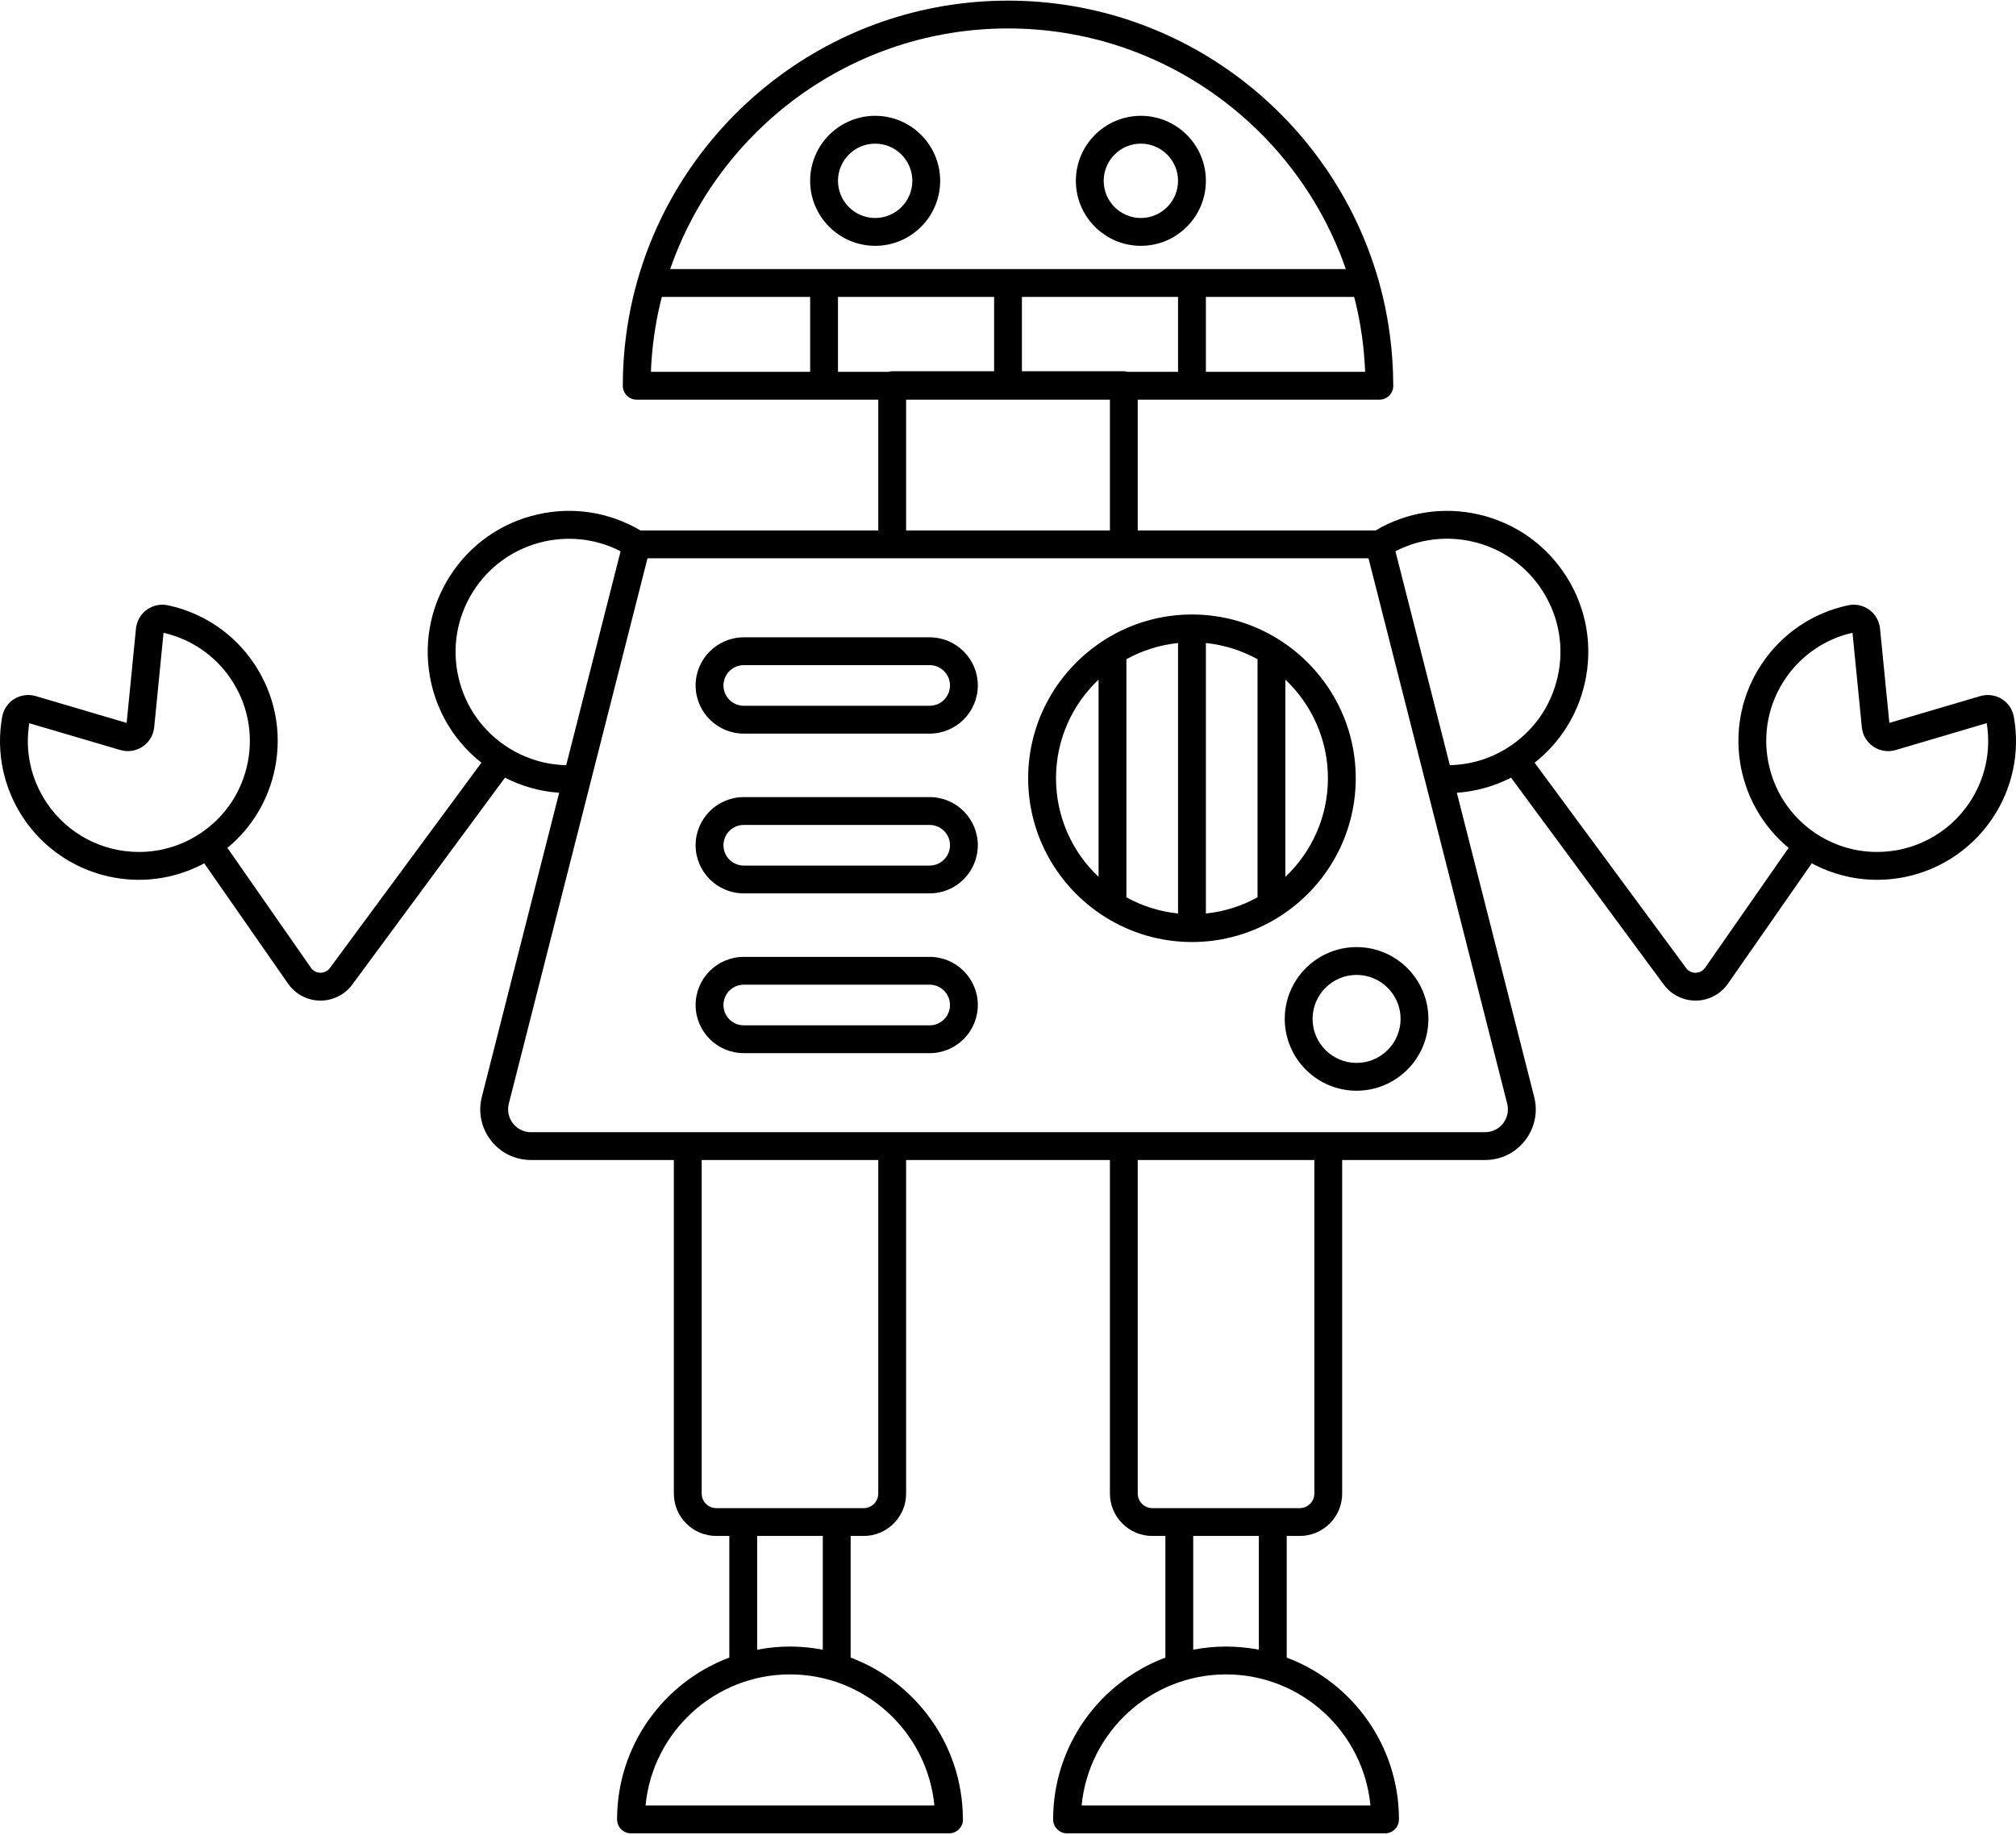 <svg xmlns="http://www.w3.org/2000/svg" width="861" height="784" viewBox="0 0 861 784">
  <path fill-rule="evenodd" d="M841.026,342.737 C832.204,355.845 817.482,363.66 801.663,363.66 C792.233,363.66 783.092,360.869 775.238,355.576 C753.557,340.973 747.796,311.458 762.399,289.778 C769.197,279.69 779.434,272.693 791.166,270.031 L795.163,310.411 C795.492,313.771 797.287,316.781 800.088,318.665 C802.859,320.529 806.397,321.077 809.597,320.13 L848.492,308.637 C850.446,320.589 847.804,332.67 841.026,342.737 L841.026,342.737 Z M643.85,319.163 C636.374,323.878 627.921,326.4 619.2,326.589 L595.964,235.203 C606.052,230 617.545,228.515 628.749,231.057 C641.358,233.908 652.084,241.503 658.982,252.438 C665.869,263.373 668.092,276.331 665.231,288.931 C662.381,301.53 654.785,312.265 643.85,319.163 L643.85,319.163 Z M643.701,471.214 C644.438,474.105 643.78,477.245 641.956,479.597 C640.092,481.989 637.291,483.365 634.261,483.365 L567.277,483.365 L479.967,483.365 L381.036,483.365 L293.737,483.365 L226.752,483.365 C223.722,483.365 220.911,481.989 219.057,479.597 C217.223,477.245 216.565,474.105 217.302,471.214 L276.542,238.214 L381.006,238.214 C381.016,238.214 381.026,238.224 381.036,238.224 L479.967,238.224 C479.977,238.224 479.987,238.214 480.007,238.214 L584.461,238.214 L643.701,471.214 Z M561.336,637.728 C561.336,641.157 558.535,643.958 555.106,643.958 L543.583,643.958 L503.661,643.958 L492.138,643.958 C488.709,643.958 485.908,641.157 485.908,637.728 L485.908,495.247 L561.336,495.247 L561.336,637.728 Z M509.602,704.434 L509.602,655.84 L537.642,655.84 L537.642,704.434 C533.097,703.557 528.422,703.088 523.627,703.088 C518.832,703.088 514.147,703.557 509.602,704.434 L509.602,704.434 Z M585.299,770.99 L461.945,770.99 C464.946,739.601 491.46,714.98 523.627,714.98 C555.784,714.98 582.298,739.601 585.299,770.99 L585.299,770.99 Z M375.095,637.728 C375.095,641.157 372.304,643.958 368.875,643.958 L357.352,643.958 L317.42,643.958 L305.897,643.958 C302.468,643.958 299.677,641.157 299.677,637.728 L299.677,495.247 L375.095,495.247 L375.095,637.728 Z M323.371,704.434 L323.371,655.84 L351.401,655.84 L351.401,704.434 C346.866,703.557 342.181,703.088 337.386,703.088 C332.592,703.088 327.907,703.557 323.371,704.434 L323.371,704.434 Z M399.058,770.99 L275.705,770.99 C278.705,739.601 305.23,714.98 337.386,714.98 C369.543,714.98 396.057,739.601 399.058,770.99 L399.058,770.99 Z M217.163,319.163 C206.228,312.265 198.632,301.53 195.772,288.931 C192.921,276.331 195.144,263.373 202.032,252.438 C215.488,231.087 243.01,223.87 265.049,235.203 L241.814,326.589 C233.082,326.39 224.639,323.878 217.163,319.163 L217.163,319.163 Z M357.89,158.57 L357.89,126.563 L424.566,126.563 L424.566,158.321 L381.036,158.321 C380.468,158.321 379.929,158.42 379.411,158.57 L357.89,158.57 Z M345.998,158.57 L277.987,158.57 C278.077,156.158 278.236,153.745 278.436,151.353 C278.456,151.184 278.466,151.004 278.486,150.835 C278.685,148.522 278.954,146.23 279.263,143.947 C279.293,143.718 279.323,143.478 279.353,143.249 C279.672,140.976 280.041,138.714 280.459,136.471 C280.499,136.272 280.529,136.072 280.569,135.873 C281.007,133.56 281.496,131.278 282.044,129.005 C282.064,128.925 282.084,128.846 282.104,128.766 C282.283,128.018 282.493,127.3 282.682,126.563 L345.998,126.563 L345.998,158.57 Z M430.507,11.882 C497.222,11.882 554.079,54.913 574.782,114.671 L286.221,114.671 C306.924,54.913 363.781,11.882 430.507,11.882 L430.507,11.882 Z M578.939,128.875 C578.939,128.885 578.949,128.895 578.949,128.915 C579.497,131.218 579.996,133.55 580.444,135.903 C580.474,136.082 580.514,136.262 580.544,136.441 C580.963,138.694 581.341,140.967 581.66,143.249 C581.69,143.488 581.72,143.718 581.75,143.947 C582.059,146.23 582.318,148.522 582.527,150.835 C582.547,151.004 582.557,151.184 582.567,151.363 C582.777,153.745 582.936,156.158 583.026,158.57 L515.015,158.57 L515.015,126.563 L578.321,126.563 C578.52,127.34 578.75,128.098 578.939,128.875 L578.939,128.875 Z M386.987,226.332 L474.027,226.332 L474.027,170.462 L386.987,170.462 L386.987,226.332 Z M503.123,158.57 L481.592,158.57 C481.074,158.42 480.536,158.321 479.967,158.321 L436.447,158.321 L436.447,126.563 L503.123,126.563 L503.123,158.57 Z M85.776,355.576 C77.911,360.869 68.78,363.66 59.351,363.66 C43.521,363.66 28.809,355.845 19.987,342.737 C13.209,332.68 10.567,320.609 12.511,308.667 L51.416,320.13 C54.616,321.067 58.144,320.529 60.915,318.665 C63.716,316.781 65.511,313.771 65.85,310.411 L69.847,270.051 C81.639,272.743 91.846,279.73 98.614,289.788 C105.681,300.284 108.243,312.913 105.821,325.343 C103.399,337.763 96.282,348.509 85.776,355.576 L85.776,355.576 Z M860.085,305.936 C859.526,302.776 857.642,299.985 854.911,298.3 C852.2,296.626 848.831,296.167 845.771,297.074 L806.916,308.527 L802.928,268.217 C802.619,265.027 800.945,262.117 798.353,260.213 C795.772,258.319 792.462,257.621 789.332,258.279 C774.231,261.509 761.163,270.33 752.541,283.139 C735.386,308.617 740.699,342.737 763.884,361.916 L728.219,413.131 C727.302,414.447 725.807,415.244 724.192,415.264 C722.607,415.354 721.072,414.527 720.115,413.241 L655.403,325.533 C666.218,317.03 673.744,305.168 676.824,291.562 C680.393,275.863 677.622,259.715 669.039,246.098 C660.447,232.482 647.08,223.023 631.38,219.464 C616.269,216.035 600.739,218.487 587.452,226.332 L485.908,226.332 L485.908,170.462 L589.086,170.462 C589.096,170.462 589.106,170.462 589.116,170.462 C592.396,170.462 595.057,167.8 595.057,164.521 C595.057,164.301 595.047,164.082 595.027,163.863 C595.017,162.278 594.987,160.683 594.938,159.098 C594.918,158.68 594.898,158.251 594.878,157.822 C594.828,156.487 594.758,155.151 594.668,153.815 C594.639,153.307 594.609,152.808 594.569,152.3 C594.449,150.715 594.32,149.13 594.16,147.555 C594.14,147.416 594.13,147.276 594.11,147.137 C593.941,145.482 593.731,143.827 593.512,142.183 C593.432,141.595 593.343,141.016 593.253,140.428 C593.094,139.302 592.914,138.185 592.725,137.069 C592.615,136.451 592.515,135.823 592.406,135.195 C592.137,133.72 591.857,132.235 591.548,130.769 C591.379,129.942 591.18,129.125 591,128.307 C590.831,127.57 590.671,126.842 590.492,126.104 C590.263,125.147 590.023,124.181 589.774,123.224 C589.675,122.815 589.555,122.416 589.445,122.008 C589.176,120.991 588.927,119.984 588.638,118.977 C588.608,118.888 588.568,118.808 588.538,118.718 C568.652,50.208 505.336,0 430.507,0 C355.677,0 292.371,50.208 272.475,118.708 C272.445,118.798 272.405,118.878 272.375,118.977 C272.106,119.904 271.877,120.841 271.628,121.778 C271.458,122.396 271.289,123.004 271.129,123.622 C270.91,124.47 270.711,125.317 270.501,126.164 C270.302,127.001 270.113,127.839 269.923,128.686 C269.754,129.434 269.584,130.181 269.435,130.939 C269.116,132.444 268.817,133.959 268.548,135.484 C268.468,135.953 268.388,136.421 268.318,136.89 C268.099,138.126 267.9,139.382 267.72,140.638 C267.64,141.206 267.561,141.764 267.481,142.332 C267.302,143.688 267.132,145.043 266.983,146.409 C266.943,146.748 266.903,147.087 266.863,147.426 C266.694,149.12 266.544,150.825 266.424,152.529 C266.394,152.958 266.365,153.397 266.335,153.835 C266.255,155.171 266.185,156.507 266.125,157.852 C266.105,158.341 266.085,158.829 266.066,159.317 C266.016,161.042 265.986,162.776 265.986,164.521 C265.986,167.8 268.647,170.462 271.927,170.462 L375.095,170.462 L375.095,226.332 L273.551,226.332 C260.264,218.487 244.744,216.025 229.633,219.464 C213.933,223.023 200.556,232.482 191.974,246.098 C183.391,259.715 180.62,275.863 184.179,291.562 C187.269,305.168 194.795,317.03 205.61,325.533 L140.888,413.241 C139.951,414.517 138.456,415.264 136.881,415.264 C136.861,415.264 136.831,415.264 136.811,415.264 C135.206,415.244 133.711,414.447 132.794,413.131 L97.129,361.916 C107.675,353.204 114.832,341.222 117.493,327.616 C120.524,312.066 117.324,296.277 108.472,283.139 C99.85,270.33 86.782,261.509 71.671,258.279 C68.541,257.621 65.242,258.319 62.65,260.213 C60.058,262.117 58.394,265.027 58.075,268.217 L54.087,308.527 L15.242,297.074 C12.182,296.167 8.803,296.626 6.102,298.3 C3.371,299.985 1.477,302.766 0.918,305.936 C-1.773,321.137 1.497,336.567 10.119,349.376 C21.163,365.763 39.564,375.552 59.351,375.552 C69.139,375.552 78.658,373.11 87.231,368.515 L123.036,419.929 C126.136,424.385 131.229,427.086 136.652,427.156 L136.881,427.156 C142.224,427.156 147.278,424.604 150.457,420.298 L215.668,331.932 C222.914,335.64 230.739,337.823 238.813,338.371 L205.779,468.284 C204.125,474.803 205.54,481.591 209.667,486.894 C213.804,492.207 220.024,495.247 226.752,495.247 L287.786,495.247 L287.786,637.728 C287.786,647.716 295.91,655.84 305.897,655.84 L311.479,655.84 L311.479,707.793 C283.499,718.309 263.544,745.322 263.544,776.931 C263.544,780.22 266.205,782.882 269.485,782.882 L405.288,782.882 L405.318,782.882 C408.607,782.882 411.268,780.22 411.268,776.931 C411.268,776.711 411.248,776.482 411.229,776.263 C410.949,744.944 391.073,718.239 363.293,707.793 L363.293,655.84 L368.875,655.84 C378.863,655.84 386.987,647.716 386.987,637.728 L386.987,495.247 L474.027,495.247 L474.027,637.728 C474.027,647.716 482.15,655.84 492.138,655.84 L497.72,655.84 L497.72,707.793 C469.74,718.309 449.775,745.322 449.775,776.931 C449.775,780.22 452.436,782.882 455.715,782.882 L591.529,782.882 C594.808,782.882 597.469,780.22 597.469,776.931 C597.469,745.322 577.504,718.309 549.534,707.793 L549.534,655.84 L555.106,655.84 C565.094,655.84 573.217,647.716 573.217,637.728 L573.217,495.247 L634.261,495.247 C640.979,495.247 647.209,492.207 651.336,486.894 C655.463,481.591 656.878,474.803 655.224,468.284 L622.19,338.371 C630.264,337.823 638.099,335.64 645.345,331.932 L710.556,420.298 C713.725,424.604 718.789,427.156 724.122,427.156 L724.361,427.156 C729.784,427.086 734.877,424.385 737.977,419.929 L773.772,368.515 C782.355,373.11 791.874,375.552 801.663,375.552 L801.663,375.552 C821.449,375.552 839.85,365.763 850.884,349.376 C859.516,336.567 862.776,321.137 860.085,305.936 L860.085,305.936 Z M598.167,434.971 C598.167,445.337 589.734,453.77 579.378,453.77 C569.011,453.77 560.578,445.337 560.578,434.971 C560.578,424.614 569.011,416.181 579.378,416.181 C589.734,416.181 598.167,424.614 598.167,434.971 L598.167,434.971 Z M548.696,434.971 C548.696,451.886 562.462,465.652 579.378,465.652 C596.293,465.652 610.049,451.886 610.049,434.971 C610.049,418.055 596.293,404.299 579.378,404.299 C562.462,404.299 548.696,418.055 548.696,434.971 L548.696,434.971 Z M397.044,437.722 L317.66,437.722 C312.865,437.722 308.977,433.824 308.977,429.04 C308.977,424.255 312.865,420.358 317.66,420.358 L397.044,420.358 C401.829,420.358 405.726,424.255 405.726,429.04 C405.726,433.824 401.829,437.722 397.044,437.722 L397.044,437.722 Z M397.044,408.476 L317.66,408.476 C306.316,408.476 297.086,417.706 297.086,429.04 C297.086,440.383 306.316,449.604 317.66,449.604 L397.044,449.604 C408.388,449.604 417.608,440.383 417.608,429.04 C417.608,417.706 408.388,408.476 397.044,408.476 L397.044,408.476 Z M397.044,369.471 L317.66,369.471 C312.865,369.471 308.977,365.574 308.977,360.789 C308.977,356.005 312.865,352.117 317.66,352.117 L397.044,352.117 C401.829,352.117 405.726,356.005 405.726,360.789 C405.726,365.574 401.829,369.471 397.044,369.471 L397.044,369.471 Z M397.044,340.226 L317.66,340.226 C306.316,340.226 297.086,349.456 297.086,360.789 C297.086,372.133 306.316,381.353 317.66,381.353 L397.044,381.353 C408.388,381.353 417.608,372.133 417.608,360.789 C417.608,349.456 408.388,340.226 397.044,340.226 L397.044,340.226 Z M397.044,301.221 L317.66,301.221 C312.865,301.221 308.977,297.324 308.977,292.539 C308.977,287.754 312.865,283.857 317.66,283.857 L397.044,283.857 C401.829,283.857 405.726,287.754 405.726,292.539 C405.726,297.324 401.829,301.221 397.044,301.221 L397.044,301.221 Z M397.044,271.975 L317.66,271.975 C306.316,271.975 297.086,281.195 297.086,292.539 C297.086,303.882 306.316,313.103 317.66,313.103 L397.044,313.103 C408.388,313.103 417.608,303.882 417.608,292.539 C417.608,281.195 408.388,271.975 397.044,271.975 L397.044,271.975 Z M548.955,374.316 L548.955,290.037 C560.14,300.633 567.137,315.595 567.137,332.181 C567.137,348.758 560.14,363.72 548.955,374.316 L548.955,374.316 Z M537.074,383.028 C530.405,386.716 522.939,389.128 515.015,389.946 L515.015,274.407 C522.939,275.225 530.405,277.647 537.074,281.325 L537.074,383.028 Z M503.123,389.946 C495.188,389.128 487.732,386.716 481.064,383.028 L481.064,281.325 C487.732,277.647 495.188,275.225 503.123,274.407 L503.123,389.946 Z M469.182,374.316 C457.998,363.72 451.001,348.758 451.001,332.181 C451.001,315.595 457.998,300.633 469.182,290.037 L469.182,374.316 Z M579.019,332.181 C579.019,307.371 566.031,285.551 546.503,273.131 C546.354,273.012 546.194,272.922 546.025,272.822 C535.299,266.114 522.63,262.216 509.074,262.216 C495.507,262.216 482.838,266.114 472.113,272.822 C471.943,272.922 471.784,273.012 471.634,273.131 C452.107,285.551 439.109,307.371 439.109,332.181 C439.109,356.982 452.097,378.791 471.624,391.221 C471.784,391.341 471.953,391.441 472.123,391.54 C482.858,398.249 495.517,402.136 509.074,402.136 C522.62,402.136 535.279,398.249 546.015,391.54 C546.184,391.441 546.354,391.341 546.513,391.221 C566.041,378.791 579.019,356.982 579.019,332.181 L579.019,332.181 Z M487.244,92.851 C478.492,92.851 471.365,85.724 471.365,76.972 C471.365,68.221 478.492,61.093 487.244,61.093 C495.996,61.093 503.123,68.221 503.123,76.972 C503.123,85.724 495.996,92.851 487.244,92.851 L487.244,92.851 Z M487.244,49.202 C471.933,49.202 459.483,61.662 459.483,76.972 C459.483,92.283 471.933,104.743 487.244,104.743 C502.555,104.743 515.015,92.283 515.015,76.972 C515.015,61.662 502.555,49.202 487.244,49.202 L487.244,49.202 Z M373.769,92.851 C365.007,92.851 357.89,85.724 357.89,76.972 C357.89,68.221 365.007,61.093 373.769,61.093 C382.521,61.093 389.648,68.221 389.648,76.972 C389.648,85.724 382.521,92.851 373.769,92.851 L373.769,92.851 Z M373.769,49.202 C358.458,49.202 345.998,61.662 345.998,76.972 C345.998,92.283 358.458,104.743 373.769,104.743 C389.08,104.743 401.53,92.283 401.53,76.972 C401.53,61.662 389.08,49.202 373.769,49.202 L373.769,49.202 Z" transform="translate(0 .27)"/>
</svg>
